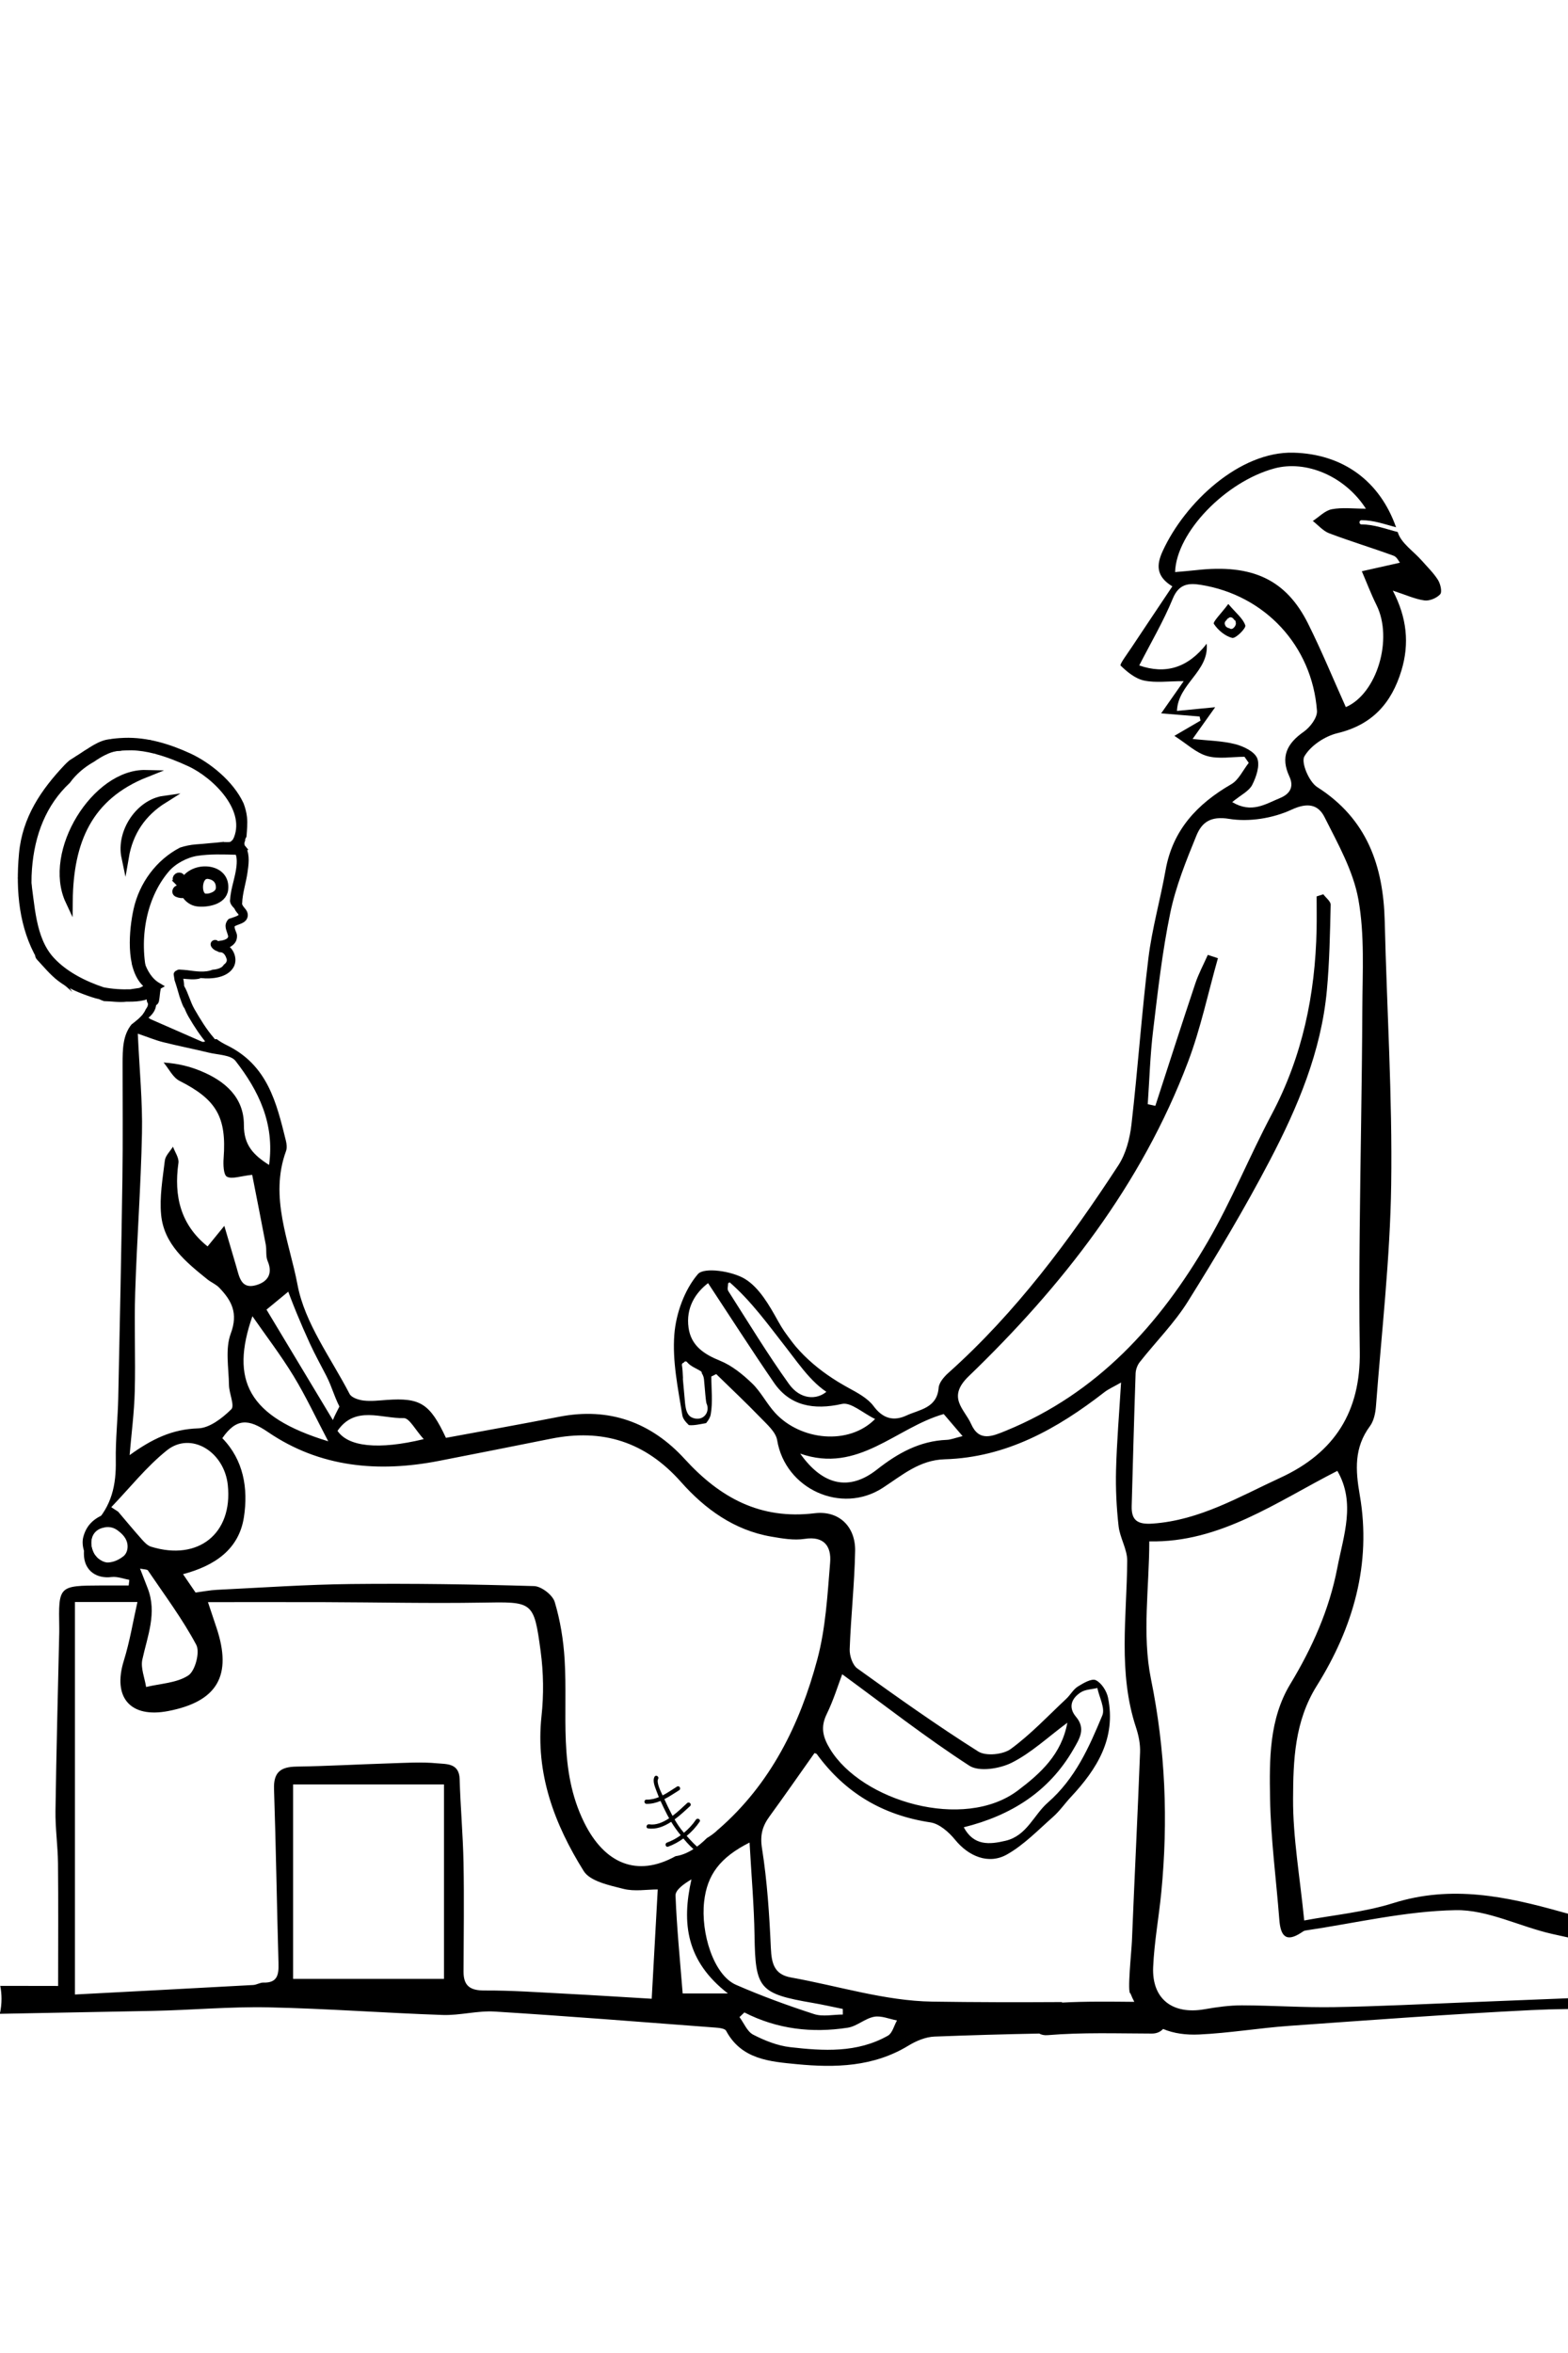 <?xml version="1.0" encoding="utf-8"?>
<!-- Generator: Adobe Illustrator 16.0.0, SVG Export Plug-In . SVG Version: 6.00 Build 0)  -->
<!DOCTYPE svg PUBLIC "-//W3C//DTD SVG 1.0//EN" "http://www.w3.org/TR/2001/REC-SVG-20010904/DTD/svg10.dtd">
<svg version="1.0" id="Layer_1" xmlns="http://www.w3.org/2000/svg" xmlns:xlink="http://www.w3.org/1999/xlink" x="0px" y="0px"
	 width="640px" height="960px" viewBox="0 0 640 960" enable-background="new 0 0 640 960" xml:space="preserve">
<path d="M287.068,754.535c0.17-1.086-1.486-1.551-1.659-0.458c-1.202-0.696-3.583-3.294-5.127-5.05
	c2.034-1.675,3.836-3.633,5.266-5.756c0.621-0.922-0.871-1.783-1.485-0.866c-1.319,1.959-3.002,3.782-4.9,5.343
	c-0.086-0.103-0.19-0.221-0.24-0.278c-1.371-1.583-2.527-3.344-3.58-5.158c2.349-1.731,4.497-3.762,6.342-5.461
	c0.819-0.753-0.402-1.965-1.216-1.218c-1.659,1.525-3.702,3.515-5.95,5.21c-0.14-0.254-0.285-0.508-0.421-0.767
	c-1.052-1.975-2.007-3.997-2.925-6.039c2.074-1.058,4.044-2.4,6.038-3.645c0.937-0.588,0.074-2.075-0.868-1.487
	c-1.937,1.212-3.856,2.564-5.891,3.604c-0.948-1.956-2.558-5.328-1.823-6.727c0.517-0.98-0.969-1.851-1.485-0.868
	c-0.91,1.727,0.212,4.147,0.8,5.793c0.302,0.844,0.629,1.681,0.976,2.508c-1.582,0.646-3.244,1.052-5.047,1.021
	c-1.109-0.021-1.107,1.7,0,1.721c2.06,0.038,3.94-0.447,5.728-1.191c0.832,1.86,1.734,3.691,2.655,5.497
	c0.274,0.531,0.569,1.05,0.86,1.573c-2.59,1.721-5.389,2.899-8.153,2.468c-1.085-0.168-1.55,1.488-0.456,1.66
	c3.308,0.515,6.513-0.764,9.444-2.679c1.156,1.919,2.464,3.735,3.89,5.477c-1.748,1.256-3.636,2.296-5.593,2.997
	c-1.036,0.373-0.588,2.035,0.458,1.66c2.186-0.785,4.279-1.938,6.207-3.337c1.61,1.886,5.583,6.522,7.536,5.819
	c0.471-0.167,0.692-0.567,0.601-1.058C287.053,754.741,287.062,754.639,287.068,754.535z"/>
<path d="M142.779,574.374c-4.344-6.801-6.895-15.356-10.708-22.581c-5.042-9.553-9.017-19.748-12.63-29.913
	c-0.739-2.072-4.064-1.181-3.319,0.915c3.067,8.626,6.547,17.051,10.366,25.367c2.071,4.511,4.481,8.845,6.751,13.254
	c2.405,4.67,3.552,9.686,6.268,14.176c0.074,0.249,0.199,0.497,0.428,0.724c0.048,0.047,0.096,0.095,0.144,0.143
	C141.445,577.82,143.849,576.048,142.779,574.374z"/>
<path d="M38.382,633.82c-0.222-0.416-0.407-0.848-0.571-1.289c-0.002-0.011-0.006-0.02-0.01-0.029
	c-0.509-1.382-0.708-2.848-0.446-4.276c0.039-0.38,0.089-0.734,0.16-1.013c0.825-3.26,3.421-4.949,6.28-6.204
	c2.028-0.889,0.275-3.854-1.737-2.97c-4.208,1.846-6.938,4.61-8.092,9.176c-0.784,3.102,0.425,7.688,3.038,9.573
	c1.267,0.913,2.485-0.287,2.484-1.527C39.025,634.798,38.639,634.304,38.382,633.82z"/>
<g>
	<path fill-rule="evenodd" clip-rule="evenodd" stroke="#000000" stroke-width="3" stroke-miterlimit="10" d="M35.611,307.354
		c-1.358,0.907-2.665,1.802-3.856,2.507c-0.855,0.502-1.683,1.028-2.5,1.558c-0.646,0.556-1.275,1.141-1.88,1.782
		c-9.298,9.855-16.798,20.748-18.122,35.109c-1.439,15.622,0.219,30.102,7.168,42.154c0.253,0.047,0.498,0.178,0.682,0.434
		c1.316,1.817,2.891,3.408,4.57,4.891c-1.161-1.716-2.193-3.449-3.062-5.01c-2.297-4.13-6.467-10.745-7.164-16.55
		c-0.116-0.25-0.14-0.54-0.065-0.808c-0.063-1.046,0.001-2.057,0.213-3.021c-0.012-1.585-0.001-3.157,0.048-4.715
		c-0.345-3.617-0.39-7.388-0.085-11.33c1.093-14.227,5.97-26.739,15.835-35.975c2.609-3.609,6.205-6.638,10.201-8.878
		c0.392-0.269,0.781-0.537,1.161-0.781c3.155-2.015,6.481-3.781,10.254-3.909c0.831-0.295,1.676-0.57,2.542-0.791
		c0.053-0.015,0.103-0.036,0.153-0.054C46.182,304.258,40.614,305.077,35.611,307.354z"/>
	<path fill-rule="evenodd" clip-rule="evenodd" stroke="#000000" stroke-width="3" stroke-miterlimit="10" d="M98.253,343.464
		c0.001-0.002,0.002-0.004,0.002-0.006c0.044-0.214,0.121-0.426,0.197-0.636c-0.012-0.067-0.004-0.138,0.001-0.212
		c-0.654,0.297-1.345,0.553-2.084,0.758c-0.07,0.177-0.172,0.346-0.355,0.483c-0.057,0.044-0.117,0.089-0.174,0.132
		c-0.041,0.03-0.11,0.024-0.162,0.043c-1.02,1.277-2.604,1.048-4.22,1.018c-0.104-0.001-0.183-0.037-0.269-0.059
		c-1.75,0.19-3.495,0.395-5.241,0.505c-1.98,0.232-3.983,0.348-5.899,0.506c-2.14,0.175-4.126,0.6-5.993,1.202
		c-9.192,4.814-15.794,13.775-18.068,24.012c-1.81,8.145-3.215,23.356,3.307,29.8c0.037,0.037,0.048,0.078,0.078,0.117
		c-0.061-0.271-0.127-0.537-0.175-0.813c-4.328-15.633-1.558-33.923,8.617-45.807c2.937-3.426,8.066-6.141,12.545-6.818
		c5.277-0.8,10.71-0.609,16.502-0.437c0.682-0.303,1.356-0.63,2.014-1.022c0.016-0.01,0.029-0.022,0.045-0.03
		c-0.493-0.545-0.706-1.195-0.732-1.87C98.087,344.075,98.083,343.777,98.253,343.464z"/>
	<path fill-rule="evenodd" clip-rule="evenodd" stroke="#000000" stroke-width="3" stroke-miterlimit="10" d="M28.193,367.604
		c-9.37-20.057,10.835-52.47,31.388-51.968C36.188,324.93,28.447,343.148,28.193,367.604z"/>
	<path fill-rule="evenodd" clip-rule="evenodd" stroke="#000000" stroke-width="3" stroke-miterlimit="10" d="M51.066,349.774
		c-2.182-10.301,5.779-22.19,15.844-23.597C58.109,331.692,52.826,339.472,51.066,349.774z"/>
</g>
<path stroke="#000000" stroke-width="3" stroke-miterlimit="10" d="M96.378,343.346c-0.028,0.081-0.061,0.16-0.112,0.235
	c-0.041,0.077-0.072,0.157-0.114,0.233c-0.325,0.605-0.016,1.174,0.447,1.434c-0.201,0.368-0.227,0.835,0.111,1.238
	c3.245,3.876,0.056,12.655-0.806,17.062c-0.262,1.335-0.444,2.684-0.545,4.026c0.171,0.948,1.622,2.481,2.224,2.368
	c-0.103-0.311-0.203-0.62-0.3-0.924c0.018-0.203,0.027-0.397,0.062-0.602c0.127-4.194,1.614-8.613,2.17-12.548
	c0.443-3.14,1.003-6.712-0.467-9.564c-0.316-0.318-0.538-0.67-0.68-1.046c-0.063-0.083-0.105-0.176-0.174-0.256
	c-0.064-0.078-0.138-0.117-0.209-0.168c0.073-0.139,0.131-0.279,0.202-0.417c-0.002-0.029,0.003-0.06,0.003-0.086
	c-0.103-0.256-0.107-0.554,0.063-0.867c0.01-0.017,0.016-0.035,0.025-0.051c0.041-0.191,0.115-0.379,0.182-0.565
	c-0.033-0.159-0.036-0.333,0.038-0.533c0.176-0.482,0.403-0.936,0.634-1.39c0.181-2.457,0.456-4.952,0.192-7.354
	c-0.201-1.842-0.667-3.553-1.281-5.215c-4.008-8.679-13.341-16.065-20.933-19.573c-8.175-3.779-17.255-6.564-26.329-6.25
	c-0.95,0.034-2.839,0.127-4.91,0.4c-0.128,0.062-0.276,0.101-0.446,0.103c-0.435,0.009-0.879,0.092-1.32,0.172
	c-0.229,0.042-0.454,0.085-0.681,0.133c-4.074,1.026-8.295,4.524-11.67,6.52c-0.023,0.012-0.046,0.027-0.071,0.041
	c-0.156,0.153-0.306,0.307-0.477,0.445c-1.057,0.845,0.438,2.323,1.483,1.484c1.521-1.219,2.354-2.727,4.163-3.628
	c0.167-0.084,0.346-0.154,0.52-0.234c0.49,0.746,1.927,0.57,1.927-0.557c0-0.082,0.049-0.157,0.076-0.236
	c0.954-0.307,1.936-0.535,2.9-0.638c0.637-0.069,0.961-0.585,0.992-1.089c1.543-0.292,3.333-0.484,5.013-0.613
	c0.005,0,0.012,0,0.018-0.001c2.547-0.197,4.828-0.24,5.528-0.22c3.165,0.082,6.338,0.602,9.464,1.395
	c0.148,0.02,0.292,0.017,0.442,0.042c0.19,0.033,0.334,0.109,0.45,0.204c4.596,1.249,9.083,3.055,13.275,4.991
	C88.051,316.141,102.742,330.461,96.378,343.346z"/>
<path stroke="#000000" stroke-width="3" stroke-miterlimit="10" d="M75.352,359.149c-0.218-0.162-0.435-0.319-0.64-0.477
	c-0.009-0.005-0.009-0.011-0.014-0.017l-0.874-0.875c-0.82-0.821-2.374,0.291-1.649,1.273c0.057,0.075,0.117,0.135,0.172,0.203
	c-0.002,0.004-0.004,0.005-0.008,0.009l0.089,0.087c0.623,0.745,1.303,1.244,2.112,1.872c0.143,0.11,0.282,0.82,0.422,1.569
	c-0.506,0.1-1.012,0.117-1.525-0.104c-1.229-0.525-2.302,1.283-1.061,1.814c1.078,0.463,2.085,0.517,3.154,0.302
	c1.03,1.857,2.957,3.265,5.079,3.517c3.806,0.454,10.464-0.643,11.024-5.425C92.714,353.661,79.483,352.619,75.352,359.149z
	 M76.755,360.843c0.008-0.017,0.023-0.024,0.033-0.042c0.697-1.372,2.011-2.398,3.533-3.043c-1.392,2.51-1.343,6.123,0.154,8.371
	c-0.155-0.031-0.311-0.062-0.453-0.097C77.222,365.285,77.327,363.038,76.755,360.843z M84.842,366.127
	c-0.149-0.046-0.309-0.066-0.489-0.042c-4.032,0.564-3.926-8.639-0.071-8.963c0.104-0.009,0.185-0.048,0.273-0.079
	c2.758,0.202,5.129,1.777,5.065,5.121C89.573,364.523,87.3,365.702,84.842,366.127z"/>
<path stroke="#000000" stroke-width="3" stroke-miterlimit="10" d="M64.29,402.351c-3.469-2.046-5.596-5.698-6.825-9.452
	c-0.419-1.282-2.447-0.734-2.025,0.558c1.109,3.391,2.878,6.71,5.544,9.088c-1.313,0.704-2.311,1.469-3.71,1.983
	c-1.301,0.214-2.688,0.415-3.975,0.592c-3.784,0.127-7.657-0.114-11.371-0.857c-7.788-2.582-15.593-6.565-21.018-12.414
	c-8.209-8.854-8.079-22.771-10.002-33.957c-0.229-1.333-2.252-0.766-2.026,0.558c1.713,9.956,1.931,21.559,7.313,30.494
	c-0.363,0.373-0.5,0.984-0.042,1.476c2.714,2.913,5.283,6.097,8.449,8.541c3.932,3.04,8.56,4.834,13.231,6.413
	c1.043,0.354,2.093,0.628,3.146,0.858c0.562,0.268,1.128,0.526,1.712,0.725c2.958,0.045,5.888,0.593,8.86,0.222
	c0.013-0.001,0.027-0.005,0.04-0.005c0.278,0.001,0.558,0.005,0.837,0.005c2.17,0.004,3.955-0.075,6.054-0.561
	c1.271-0.295,2.245-1.258,3.312-2.016c-0.117,1.001-0.201,2.008-0.403,3c-0.269,1.321,1.757,1.885,2.026,0.557
	c0.329-1.62,0.333-3.289,0.7-4.9c0.067-0.292,0.007-0.542-0.111-0.748C64.101,402.458,64.197,402.403,64.29,402.351z"/>
<path d="M100.753,371.772c-0.592-1.177-1.796-2.025-2.174-3.289c-0.66-2.21-4.052-1.314-3.528,0.861
	c0.344,0.654,0.683,1.312,0.948,1.999c0.042,0.063,0.089,0.125,0.131,0.189c0.062,0.081,0.123,0.163,0.186,0.244
	c0.021,0.028,0.021,0.056,0.04,0.083c0.046,0.064,0.084,0.129,0.134,0.194c0.239,0.295,0.501,0.563,0.725,0.871
	c0.11,0.154,0.168,0.256,0.207,0.33c-0.78,0.673-2.206,0.952-3.172,1.374c-0.501,0.043-0.998,0.279-1.36,0.793
	c-1.645,2.328-0.44,3.958,0.195,6.348c0.405,1.522-2.588,2.014-3.562,2.1c-0.187,0.016-0.35,0.065-0.504,0.121
	c-0.631-0.731-1.907-0.594-2.534,0.033c-0.766,0.767-0.616,1.799,0,2.581c0.571,0.728,1.393,1.272,2.291,1.515
	c0.278,0.24,0.645,0.397,1.127,0.389c1.451-0.026,2.188,1.469,2.58,2.64c0.353,1.047-0.308,1.849-1.136,2.452
	c-0.754,1.425-2.847,1.917-4.615,2.041c-2.989,1.26-6.911,0.629-9.907,0.242c-0.027-0.003-0.047-0.019-0.074-0.025
	c-1.194-0.104-2.391-0.255-3.575-0.28c-0.444-0.008-0.776,0.142-1.053,0.347c-0.705,0.258-1.315,0.932-1.228,1.708
	c0.063,0.564,0.161,1.125,0.262,1.688c0.017,0.07,0.043,0.131,0.043,0.213v0.055c0.027,0.154,0.048,0.312,0.075,0.466
	c0.012,0.027,0.032,0.045,0.042,0.075c0.738,2.141,1.324,4.275,1.946,6.396c0.586,1.53,1.002,3.133,1.787,4.572
	c0.051,0.014,0.097,0.047,0.149,0.055c0.536,1.286,1.1,2.545,1.776,3.706c2.304,3.957,4.812,7.834,7.833,11.282
	c1.555,1.773,4.126-0.818,2.58-2.58c-3.131-3.573-5.603-7.694-7.988-11.79c-1.745-2.998-2.52-6.547-4.251-9.521
	c0.019-1-0.161-1.966-0.338-2.934c2.133,0.163,4.216,0.443,6.374,0c0.271-0.054,0.487-0.159,0.67-0.286
	c4.787,0.521,10.861-0.142,13.387-4.271c1.618-2.648,0.775-6.311-1.437-8.357c0.731-0.379,1.395-0.873,1.929-1.526
	c0.739-0.904,1.054-1.976,1.011-3.136c-0.044-1.267-1.151-2.651-0.957-3.833c1.61-0.872,3.887-1.126,4.887-2.857
	C101.272,374.014,101.291,372.836,100.753,371.772z"/>
<path d="M63.693,408.445c-0.295-2.192-3.61-1.254-3.317,0.914c0.106,0.792-0.209,1.519-0.732,2.179
	c-0.041,0.117-0.11,0.216-0.195,0.303c-0.586,1.438-1.87,2.98-2.894,3.851c-0.685,0.583-1.423,1.233-2.203,1.806
	c0.485,0.556,1.262,0.861,2.099,0.416C60.136,415.961,64.33,413.166,63.693,408.445z"/>
<path fill-rule="evenodd" clip-rule="evenodd" d="M729.553,811.03c-0.723-4.188-0.751-8.373-0.121-12.351
	c-0.114-0.078-0.196-0.165-0.222-0.258c-2.069-7.676-9.012-6.549-14.097-7.299c-9.543-1.404-19.374-0.835-28.924-2.221
	c-16.309-2.374-32.849-4.357-48.645-8.801c-22.87-6.432-45.148-11.11-68.811-3.668c-11.918,3.748-24.658,4.897-36.401,7.107
	c-1.773-17.914-4.616-33.763-4.55-49.6c0.07-15.735,0.575-31.593,9.698-46.183c14.77-23.619,22.411-49.671,17.53-77.752
	c-1.791-10.319-2.342-19.361,4.135-28.127c1.596-2.151,2.253-5.333,2.464-8.107c2.296-30.145,5.794-60.283,6.223-90.462
	c0.512-35.774-1.773-71.585-2.636-107.384c-0.548-22.691-7.226-41.86-27.568-54.809c-3.324-2.117-6.67-10.046-5.235-12.511
	c2.554-4.384,8.371-8.254,13.505-9.48c14.221-3.402,22.09-12.266,26.117-25.578c3.295-10.895,2.276-21.495-3.527-32.582
	c5.314,1.733,9.021,3.464,12.901,4.004c2.073,0.289,5.021-0.943,6.44-2.514c0.864-0.956,0.121-4.214-0.886-5.819
	c-1.806-2.876-4.333-5.303-6.595-7.884c-3.346-3.824-8.426-7.092-9.797-11.517c-0.018-0.061-0.04-0.117-0.062-0.177
	c-4.899-1.233-9.608-3.103-14.768-3.098c-1.109,0.001-1.109-1.719,0-1.72c4.924-0.005,9.445,1.645,14.1,2.887
	c-6.666-18.917-21.69-29.904-41.896-30.438c-21.951-0.58-44.267,20.317-53.355,40.146c-2.521,5.501-2.85,10.268,3.938,14.396
	c-5.754,8.602-11.267,16.807-16.732,25.047c-1.636,2.467-4.863,6.806-4.403,7.254c2.688,2.623,6.037,5.368,9.579,6.124
	c4.752,1.012,9.88,0.25,16.189,0.25c-3.521,5.032-6.011,8.587-9.204,13.146c6.024,0.49,10.857,0.882,15.689,1.275
	c0.124,0.561,0.249,1.124,0.372,1.686c-3.003,1.751-6.005,3.5-10.657,6.211c5.098,3.267,8.907,6.98,13.402,8.239
	c4.729,1.323,10.112,0.297,15.21,0.297c0.577,0.828,1.159,1.656,1.736,2.484c-2.343,2.963-4.089,6.954-7.127,8.712
	c-13.901,8.04-23.9,18.639-26.815,35.047c-2.126,11.993-5.52,23.801-7.003,35.859c-2.771,22.599-4.322,45.346-6.931,67.97
	c-0.657,5.699-2.261,11.892-5.339,16.61c-20.041,30.705-41.829,60.053-69.36,84.668c-1.777,1.588-3.817,3.941-3.991,6.08
	c-0.671,8.368-7.849,8.869-13.137,11.323c-5.151,2.393-9.574,1.362-13.397-3.797c-2.396-3.236-6.513-5.422-10.208-7.439
	c-12.049-6.578-22.003-15.04-28.82-27.309c-3.538-6.371-7.639-13.598-13.485-17.171c-5.221-3.196-16.699-4.915-19.217-1.978
	c-5.469,6.383-8.933,16.002-9.616,24.587c-0.865,10.873,1.493,22.086,3.265,33.02c0.235,1.442,1.349,2.74,2.653,4.005
	c2.143,0.24,4.738-0.428,7.041-0.804c0.915-1.125,1.659-2.28,1.883-3.531c0.897-5.02,0.251-10.316,0.251-15.497
	c0.669-0.322,1.337-0.647,2.005-0.975c6.051,5.915,12.224,11.71,18.098,17.797c2.648,2.744,6.22,5.818,6.774,9.172
	c3.282,19.862,26.184,30.425,43.143,19.408c7.84-5.094,14.905-11.322,25.208-11.624c25.164-0.735,45.927-12.408,65.225-27.388
	c1.63-1.266,3.589-2.104,6.786-3.938c-0.777,12.93-1.75,24.308-2.046,35.705c-0.196,7.63,0.183,15.331,1.039,22.915
	c0.538,4.784,3.557,9.426,3.521,14.116c-0.164,22.768-3.819,45.659,3.603,68.052c1.062,3.206,1.768,6.748,1.639,10.101
	c-0.988,25.673-2.288,51.339-3.323,77.012c-0.16,3.971-1.997,21.339-0.603,21.339c0.473,1.232,1.012,2.364,1.581,3.443
	c-9.851-0.09-19.699-0.226-29.536,0.302c0.023-0.07,0.044-0.142,0.068-0.211c-17.684,0.101-35.366,0.092-53.045-0.181
	c-19.255-0.296-38.421-6.415-57.631-9.854c-6.784-1.214-7.92-5.677-8.2-11.878c-0.618-13.635-1.486-27.335-3.62-40.788
	c-0.868-5.452,0.167-9.076,3.096-13.09c6.166-8.462,12.14-17.066,18.295-25.76c0.003,0.002,0.728,0.04,0.996,0.407
	c11.548,15.796,26.908,24.916,46.351,27.837c3.686,0.552,7.564,4.001,10.108,7.123c5.429,6.666,13.613,10.234,21.171,5.951
	c6.938-3.933,12.72-9.974,18.787-15.331c2.702-2.387,4.797-5.448,7.272-8.102c10.68-11.425,18.531-23.987,15.157-40.528
	c-0.551-2.708-2.675-6.021-4.993-7.133c-1.688-0.806-5.107,1.206-7.348,2.61c-1.864,1.172-3.021,3.405-4.685,4.964
	c-7.442,6.979-14.496,14.508-22.676,20.499c-3.138,2.299-10.148,2.995-13.257,1.032c-16.867-10.654-33.16-22.235-49.369-33.892
	c-1.963-1.412-3.211-5.214-3.116-7.85c0.487-13.365,1.971-26.705,2.221-40.071c0.187-9.918-6.562-16.606-16.554-15.396
	c-22.154,2.689-38.57-6.31-52.981-22.097c-13.657-14.958-30.81-21.274-51.231-17.276c-15.413,3.017-30.88,5.76-46.246,8.609
	c-6.569-14.05-10.489-16.438-24.192-15.473c-3.144,0.221-6.344,0.62-9.436,0.25c-2.03-0.238-4.921-1.178-5.707-2.698
	c-7.598-14.669-18.308-28.877-21.247-44.512c-3.313-17.623-11.605-35.75-4.688-54.589c0.46-1.251,0.264-2.906-0.072-4.265
	c-3.848-15.558-7.463-30.814-24.188-38.947c-1.522-0.739-2.864-1.57-4.068-2.466c-0.625,0.097-1.243,0.145-1.831,0.085
	c-1.088-0.109-2.007-0.256-2.877-0.466c0.016,0.015,0.034,0.024,0.048,0.041c0.54,0.584,0.132,1.395-0.607,1.468
	c-0.168,0.036-0.335,0.036-0.502,0c-0.192-0.024-0.341-0.106-0.465-0.209c-0.067-0.019-0.135-0.038-0.205-0.062l0.005,0.015
	c-0.036-0.016-0.071-0.031-0.108-0.047c-0.032-0.014-0.059-0.014-0.093-0.029c-0.017-0.008-0.023-0.021-0.04-0.029
	c-6.738-2.951-12.5-5.475-20.559-9.004c0.321-0.177-1.898-0.979-3.286-1.27c-0.08,0.045-0.147,0.095-0.227,0.142
	c-0.381,0.432-0.77,0.821-1.125,1.124c-0.866,0.735-1.814,1.581-2.829,2.229c-3.63,4.414-3.681,10.257-3.686,16.116
	c-0.012,15.66,0.156,31.323-0.074,46.978c-0.436,29.787-1.052,59.57-1.697,89.352c-0.184,8.521-1.14,17.041-0.999,25.552
	c0.166,9.903-1.628,18.478-8.972,26.045c-2.952,3.041-4.446,9.09-3.955,13.471c0.595,5.278,4.838,8.76,11.25,7.982
	c2.319-0.277,4.793,0.729,7.197,1.153c-0.086,0.763-0.172,1.525-0.258,2.289c-3.642,0-7.283-0.014-10.923,0.003
	c-17.74,0.072-17.74,0.077-17.418,17.27c0.01,0.572,0.013,1.146,0,1.718c-0.537,24.333-1.195,48.659-1.54,72.993
	c-0.101,7.116,0.951,14.234,1.026,21.36c0.167,15.922,0.052,31.847,0.052,50.051c-7.928,0-15.782-0.027-23.612-0.036
	c0.326,1.715,0.505,3.478,0.505,5.278c0,2.098-0.238,4.146-0.677,6.124c20.792-0.389,41.583-0.774,62.375-1.19
	c15.747-0.316,31.501-1.781,47.224-1.452c23.728,0.497,47.425,2.304,71.15,3.114c7.049,0.243,14.201-1.827,21.215-1.392
	c29.965,1.864,59.898,4.255,89.837,6.518c1.616,0.121,4.105,0.333,4.638,1.333c6.268,11.734,17.925,12.553,28.807,13.613
	c15.679,1.526,31.334,1.124,45.564-7.541c3.165-1.932,7.054-3.579,10.672-3.715c14.25-0.541,28.504-0.966,42.762-1.229
	c0.915,0.505,2.047,0.763,3.41,0.65c14.17-1.181,28.367-0.68,42.567-0.646c2.012,0.007,3.531-0.747,4.57-1.887
	c4.332,1.84,9.312,2.51,14.703,2.261c12.292-0.569,24.504-2.645,36.788-3.52c32.97-2.349,65.939-4.809,98.95-6.438
	c18.807-0.929,37.694-0.16,56.543-0.493c5.58-0.096,7.271,1.783,7.54,7.389c0.657,13.654,1.881,27.304,3.574,40.866
	c0.334,2.667,3.484,6.487,5.904,6.979c2.614,0.533,6.102-1.896,8.8-3.657c1.525-0.995,2.52-3.133,3.253-4.956
	c6.224-15.458,12.353-30.931,18.358-46.051c0.154-2.077,0.266-4.158,0.249-6.235C729.387,811.992,728.117,802.716,729.553,811.03z
	 M441.135,690.454c1.857-1.204,4.485-1.214,6.763-1.764c0.773,3.772,3.247,8.255,2.022,11.194
	c-5.405,12.977-10.997,25.744-22.247,35.567c-5.753,5.024-8.532,13.479-17.167,15.546c-6.678,1.596-13.066,2.124-17.135-5.487
	c19.212-4.775,34.762-14.46,44.753-31.806c2.394-4.159,5.208-8.345,1.068-13.256C435.894,696.541,437.342,692.91,441.135,690.454z
	 M395.653,720.395c3.973,2.574,12.378,1.238,17.281-1.218c7.959-3.989,14.708-10.383,22.715-16.318
	c-2.358,12.884-10.943,20.671-20.176,27.626c-22.118,16.664-63.767,4.343-76.68-16.913c-2.961-4.876-3.958-8.914-1.364-14.232
	c2.811-5.76,4.695-11.97,6.331-16.265C361.065,695.739,377.847,708.856,395.653,720.395z M179.26,596.009
	c15.168-2.971,30.334-5.946,45.484-8.999c21.138-4.266,38.61,1.14,53.256,17.665c9.713,10.958,21.675,19.657,36.797,22.246
	c4.484,0.771,9.233,1.608,13.629,0.927c8.127-1.26,10.924,3.264,10.406,9.602c-1.083,13.267-1.82,26.826-5.24,39.588
	c-7.106,26.525-19.039,50.779-40.305,69.266c-0.066,0.056-0.144,0.105-0.214,0.156c-1.315,1.345-2.942,2.489-4.557,3.462
	c-3.673,3.681-8.124,6.73-12.772,7.38c-15.744,8.732-29.014,3.046-37.309-13.745c-10.69-21.647-6.604-44.25-7.982-66.585
	c-0.486-7.877-1.773-15.858-4.036-23.389c-0.854-2.84-5.447-6.387-8.429-6.474c-24.865-0.736-49.756-1.108-74.631-0.844
	c-18.282,0.198-36.553,1.487-54.827,2.368c-2.761,0.133-5.502,0.689-8.706,1.109c-1.472-2.157-3.048-4.461-5.119-7.496
	c12.883-3.416,22.809-10.063,24.846-23.222c1.824-11.79-0.155-23.405-8.813-32.258c5.782-8.365,10.847-7.824,18.622-2.515
	C130.576,598.737,154.483,600.858,179.26,596.009z M60.279,647.988c-0.907-2.345-1.822-4.688-3.115-8.013
	c1.713,0.375,2.896,0.274,3.22,0.755c6.772,10.01,14.082,19.744,19.733,30.362c1.572,2.954-0.454,10.632-3.246,12.469
	c-4.733,3.112-11.388,3.298-17.235,4.716c-0.583-3.754-2.292-7.75-1.536-11.209C60.211,667.412,64.171,658.051,60.279,647.988z
	 M103.024,537.007c5.505,7.921,11.603,15.88,16.791,24.393c5.047,8.288,9.165,17.144,14.157,26.634
	C101.035,578.012,93.96,563.045,103.024,537.007z M164.795,578.576c2.303-0.057,4.729,4.812,8.153,8.578
	c-18.638,4.516-30.901,3.041-35.188-3.386C144.977,573.323,155.659,578.807,164.795,578.576z M118.622,526.203
	c7.131,14.687,14.338,28.952,20.812,43.547c0.871,1.961-1.965,5.566-3.561,9.624c-9.77-16.247-18.32-30.466-27.097-45.061
	C111.705,531.902,114.688,529.444,118.622,526.203z M55.001,567.669c0.357-13.46-0.257-26.946,0.178-40.401
	c0.701-21.676,2.332-43.326,2.771-65.005c0.259-12.797-1.022-25.625-1.706-40.536c4.494,1.529,7.356,2.725,10.333,3.466
	c6.181,1.542,12.44,2.768,18.631,4.271c3.765,0.915,9.005,0.908,10.926,3.38c9.406,12.104,16.023,25.504,13.697,42.45
	c-6.397-4.059-10.313-8.099-10.282-16.27c0.042-11.281-7.646-17.944-17.505-22.024c-4.383-1.813-9-3.064-15.265-3.505
	c2.139,2.55,3.771,6.107,6.504,7.487c15.044,7.609,19.246,14.734,17.99,31.567c-0.193,2.588-0.062,6.782,1.349,7.531
	c2.073,1.095,5.437-0.245,10.31-0.768c1.693,8.652,3.67,18.531,5.535,28.426c0.42,2.229-0.081,4.761,0.773,6.753
	c2.325,5.419-0.243,8.604-4.826,9.874c-6.077,1.682-6.757-3.536-7.97-7.621c-1.437-4.852-2.856-9.703-4.883-16.598
	c-3.405,4.173-4.967,6.089-6.835,8.379c-10.945-8.767-13.834-20.427-11.896-34.064c0.293-2.06-1.437-4.409-2.232-6.623
	c-1.151,1.873-3.077,3.654-3.316,5.637c-0.884,7.328-2.197,14.816-1.523,22.073c1.121,12.071,10.12,19.347,18.871,26.403
	c1.531,1.233,3.489,2.006,4.832,3.396c5.106,5.278,7.831,10.425,4.729,18.723c-2.332,6.24-0.834,13.971-0.73,21.03
	c0.051,3.403,2.419,8.415,0.945,9.871c-3.648,3.604-8.84,7.639-13.528,7.79c-10.561,0.334-18.743,4.263-27.974,10.922
	C53.633,585.013,54.771,576.352,55.001,567.669z M50.334,634.968c-1.803,1.402-3.882,2.384-6.193,2.511
	c-2.105,0.116-4.796-1.846-5.757-3.658c-1.169-2.199-1.606-4.774-0.579-7.105c0.839-1.906,2.53-3.077,4.49-3.453
	c1.74-0.503,3.824-0.228,5.503,0.975c1.739,1.245,3.377,2.772,4.017,4.889C52.408,631.087,52.063,633.622,50.334,634.968z
	 M48.215,616.743c-0.934-0.61-1.868-1.22-2.801-1.83c7.508-7.806,14.324-16.474,22.707-23.188
	c9.756-7.815,23.432,0.462,24.864,14.199c2.06,19.744-12.037,31.087-31.347,25.107c-1.423-0.439-2.685-1.788-3.734-2.966
	C54.6,624.354,51.433,620.526,48.215,616.743z M181.214,807.354h-61.578v-79.317h61.578V807.354z M266.002,815.47
	c-12.475-0.735-24.06-1.485-35.653-2.084c-10.84-0.562-21.692-1.338-32.534-1.28c-5.852,0.031-8.635-1.816-8.615-7.7
	c0.052-14.788,0.27-29.582-0.007-44.367c-0.213-11.397-1.263-22.775-1.581-34.172c-0.185-6.613-5.464-6.095-9.16-6.451
	c-6.521-0.632-13.161-0.167-19.745,0.033c-12.575,0.39-25.144,1.113-37.72,1.305c-6.397,0.096-9.373,2.253-9.141,9.132
	c0.798,23.709,1.147,47.43,1.827,71.146c0.131,4.602-0.405,8.017-6.155,7.847c-1.372-0.042-2.753,0.906-4.152,0.982
	c-23.65,1.3-47.303,2.533-72.779,3.878V653.609h25.508c-1.811,7.972-3.12,16.117-5.547,23.91
	c-4.677,15.014,2.619,23.556,18.104,20.571c20.102-3.877,26.245-14.496,19.697-34.047c-0.894-2.665-1.782-5.336-3.469-10.392
	c16.752,0,32.405-0.039,48.057,0.011c21.167,0.064,42.34,0.546,63.499,0.195c21.091-0.347,21.456-0.75,24.238,19.859
	c1.171,8.682,1.294,17.721,0.35,26.432c-2.54,23.45,5.273,44.079,17.206,63.2c2.637,4.225,10.453,5.826,16.225,7.291
	c4.538,1.15,9.602,0.233,14.01,0.233C267.648,785.693,266.851,800.1,266.002,815.47z M278.642,813.306
	c-1.077-13.529-2.401-26.711-2.918-39.918c-0.089-2.275,3.24-4.687,6.499-6.628c-4.044,17.877-2.141,33.371,14.87,46.546H278.642z
	 M300.428,809.795c-9.209-4.025-14.436-21.221-13.036-33.895c1.22-11.049,6.525-18.097,18.553-24.161
	c0.74,13.312,1.839,25.688,2.029,38.08c0.33,21.538,1.904,23.606,23.759,27.349c4.104,0.701,8.17,1.635,12.254,2.462
	c0.006,0.762,0.012,1.522,0.021,2.284c-3.928,0-8.172,0.971-11.728-0.183C321.503,818.234,310.809,814.33,300.428,809.795z
	 M362.413,830.536c-12.56,7.104-26.325,6.249-39.911,4.683c-5.181-0.6-10.398-2.683-15.081-5.095
	c-2.441-1.257-3.759-4.701-5.583-7.159c0.664-0.636,1.326-1.271,1.991-1.908c13.397,6.853,27.612,8.482,42.207,6.224
	c3.719-0.577,7.012-3.768,10.741-4.458c2.922-0.541,6.213,0.924,9.34,1.498C364.91,826.445,364.235,829.506,362.413,830.536z
	 M520.118,191.122c12.984-3.519,28.849,3.133,37.395,16.429c-5.06,0-9.617-0.6-13.912,0.215c-2.79,0.529-5.185,3.12-7.759,4.787
	c2.211,1.712,4.174,4.073,6.673,5.019c8.687,3.285,17.595,5.979,26.319,9.167c1.339,0.489,2.161,2.386,2.552,2.842
	c-5.189,1.163-10.363,2.324-15.538,3.485c1.986,4.61,3.765,9.323,5.996,13.812c6.871,13.834,0.163,36.161-12.524,41.616
	c-5.104-11.359-9.846-22.896-15.396-34.028c-8.942-17.923-22.649-24.492-45.824-21.839c-2.792,0.318-5.594,0.518-8.469,0.779
	C480.146,217.18,500.238,196.514,520.118,191.122z M511.091,320.257c1.662-3.258,3.242-7.914,2.071-10.864
	c-1.088-2.749-5.604-4.923-9.012-5.789c-5.373-1.366-11.078-1.426-17.375-2.12c3.334-4.686,5.807-8.158,9.215-12.947
	c-6.381,0.62-10.939,1.063-15.605,1.517c0.453-11.158,13.175-16.037,12.144-27.421c-7.774,10.014-16.965,12.53-27.538,8.861
	c4.729-9.244,9.89-17.991,13.706-27.289c2.484-6.049,6.504-6.383,11.42-5.595c26.151,4.19,45.446,24.827,47.422,51.378
	c0.21,2.767-2.782,6.739-5.399,8.56c-6.895,4.798-9.573,10.283-5.871,18.234c1.993,4.289,0.209,7.168-3.839,8.828
	c-5.847,2.394-11.58,6.383-19.487,1.634C506.541,324.288,509.804,322.778,511.091,320.257z M297.182,523.583
	c0.898-0.607,1.8-1.216,2.7-1.825c12.503,15.265,25.004,30.53,37.61,45.922c-4.112,3.61-10.871,3.384-15.455-3.01
	c-8.803-12.273-16.651-25.231-24.794-37.968C296.766,525.956,297.182,524.636,297.182,523.583z M288.258,576.774
	c-1.263,2.154-3.764,2.539-5.885,1.542c-2.692-1.267-2.682-5.443-2.941-7.898c-0.266-2.545-0.427-5.101-0.694-7.643
	c-0.022-0.212,0-0.414,0.02-0.617c-0.089-1.729-0.144-3.461-0.418-5.175c-0.093-0.575,0.328-0.965,0.771-1.054
	c0.254-0.479,0.877-0.741,1.312-0.213c1.486,1.798,3.721,2.506,5.632,3.735c0.317,0.204,0.414,0.512,0.382,0.806
	c0.492,0.715,0.806,1.583,0.904,2.518c0.212,2.039,0.343,4.088,0.542,6.129c0.064,0.663,0.129,1.331,0.206,1.996
	c0.002,0.025,0.091,0.669,0.114,0.86c0.041,0.263,0.087,0.529,0.144,0.79C288.993,573.862,288.976,575.55,288.258,576.774z
	 M316.416,576.484c-3.467-3.758-5.809-8.603-9.47-12.112c-3.829-3.676-8.251-7.27-13.092-9.224
	c-6.638-2.681-11.8-6.197-12.812-13.453c-1.124-8.062,2.704-14.141,7.966-18.188c9.119,13.818,17.803,27.39,26.926,40.663
	c6.444,9.371,16.125,11.234,27.728,8.626c3.65-0.819,8.504,3.72,13.515,6.148C346.465,589.804,326.772,587.716,316.416,576.484z
	 M386.478,587.446c-11.077,0.435-20.006,5.407-28.555,12.129c-11.297,8.882-22.079,6.52-31.308-6.519
	c23.691,8.324,39.08-10.633,58.58-16.136c2.049,2.396,4.297,5.029,7.693,9C389.657,586.714,388.077,587.382,386.478,587.446z
	 M461.911,614.439c0.503-18.02,0.98-36.036,1.598-54.051c0.054-1.58,0.704-3.403,1.679-4.645
	c6.522-8.276,14.109-15.862,19.655-24.734c11.765-18.818,23.18-37.924,33.462-57.577c11.375-21.733,20.938-44.388,23.259-69.225
	c1.086-11.637,1.291-23.365,1.569-35.059c0.034-1.406-1.959-2.86-3.011-4.29c-0.907,0.29-1.815,0.581-2.723,0.871
	c0,4.471,0.079,8.945-0.013,13.415c-0.534,26.53-5.763,51.84-18.344,75.538c-9.085,17.115-16.373,35.234-26.098,51.954
	c-19.62,33.739-45.026,61.779-82.24,77.035c-5.675,2.325-11.046,4.715-14.327-2.694c-2.729-6.16-10.037-10.764-0.983-19.487
	c38.177-36.784,70.524-78.059,89.519-128.271c5.177-13.676,8.193-28.165,12.203-42.282c-1.38-0.449-2.756-0.899-4.135-1.349
	c-1.723,3.89-3.769,7.67-5.108,11.687c-5.554,16.594-10.89,33.259-16.305,49.897c-1.034-0.226-2.066-0.451-3.103-0.678
	c0.696-9.984,0.985-20.021,2.182-29.945c1.94-16.084,3.735-32.249,7.013-48.085c2.232-10.784,6.462-21.245,10.651-31.5
	c2.164-5.298,5.635-8.14,13.366-6.875c8.173,1.338,17.901-0.234,25.46-3.741c6.768-3.138,10.966-1.984,13.492,3.041
	c5.447,10.837,11.727,21.927,13.818,33.602c2.601,14.47,1.675,29.641,1.608,44.506c-0.137,30.366-0.787,60.732-1.082,91.101
	c-0.158,16.273-0.216,32.551,0.033,48.823c0.37,24.288-10.074,41.211-32.399,51.482c-16.86,7.759-32.855,17.33-52.058,18.703
	C464.525,622.035,461.739,620.51,461.911,614.439z M688.373,812.718c-5.828,0.43-11.453,0.988-17.09,1.233
	c-23.943,1.039-47.892,2.006-71.845,2.956c-18.298,0.729-36.597,1.675-54.907,1.981c-12.53,0.21-25.077-0.694-37.616-0.724
	c-5.097-0.009-10.24,0.708-15.275,1.59c-13.045,2.293-21.544-4.189-20.964-17.244c0.45-10.221,2.345-20.37,3.333-30.577
	c2.818-29.17,1.702-57.859-4.229-86.922c-3.696-18.1-0.685-37.568-0.685-56.141c28.911,0.631,52.02-16.184,76.76-28.769
	c7.552,13.025,2.527,26.35-0.025,39.624c-3.283,17.035-10.22,32.546-19.185,47.366c-8.655,14.311-8.529,30.708-8.255,46.599
	c0.282,16.51,2.506,32.981,3.779,49.482c0.487,6.348,2.469,9.657,9.07,5.258c0.469-0.313,0.976-0.705,1.508-0.783
	c20.456-3.028,40.887-7.954,61.397-8.319c13.058-0.235,26.146,6.707,39.385,9.7c18.545,4.189,37.239,7.697,56.499,11.624
	C689.651,803.386,689.055,807.752,688.373,812.718z M700.9,863.271c-0.641-13.156-1.347-23.656-1.613-34.168
	c-0.254-10.111-0.053-20.234-0.053-30.602h22.848C717.025,820.658,715.787,842.696,700.9,863.271z"/>
<path fill-rule="evenodd" clip-rule="evenodd" d="M508.289,255.174c-0.888-2.78-3.709-4.944-6.943-8.755
	c-2.91,3.896-6.406,7.316-5.887,8.115c1.666,2.557,4.61,5.028,7.496,5.724C504.36,260.596,508.651,256.303,508.289,255.174z
	 M504.209,255.255c-0.438,0.841-1.432,1.848-2.37,1.089c-0.833-0.137-1.672-0.685-1.812-1.42c-0.137-0.262-0.199-0.562-0.111-0.921
	c0.095-0.377,0.385-0.758,0.758-1.038c0.01-0.072,0.054-0.133,0.084-0.2c0.011-0.021,0.013-0.042,0.026-0.062
	c0.05-0.099,0.111-0.173,0.195-0.242c0.057-0.053,0.124-0.084,0.191-0.12c0.04-0.017,0.061-0.055,0.104-0.064
	c0.012-0.001,0.017-0.004,0.026-0.005c0.005,0,0.012,0,0.015,0c0.034-0.01,0.067-0.015,0.104-0.021
	c0.246-0.308,0.598-0.491,1.105-0.38c0.508,0.11,0.937,0.524,1.246,1.035c0.045,0.031,0.077,0.074,0.13,0.098
	c0.364,0.162,0.475,0.457,0.435,0.749C504.504,254.197,504.48,254.735,504.209,255.255z"/>
<path d="M343.279,566.994c-9.132-2.876-17.303-16.098-22.899-23.359c-6.344-8.235-12.585-16.403-20.498-23.223
	c-1.673-1.439-4.117,0.982-2.434,2.435c9.211,7.937,16.184,17.737,23.637,27.257c5.563,7.111,12.278,17.374,21.281,20.207
	C344.486,570.981,345.387,567.659,343.279,566.994z"/>
<g>
</g>
<g>
</g>
<g>
</g>
<g>
</g>
<g>
</g>
<g>
</g>
</svg>

